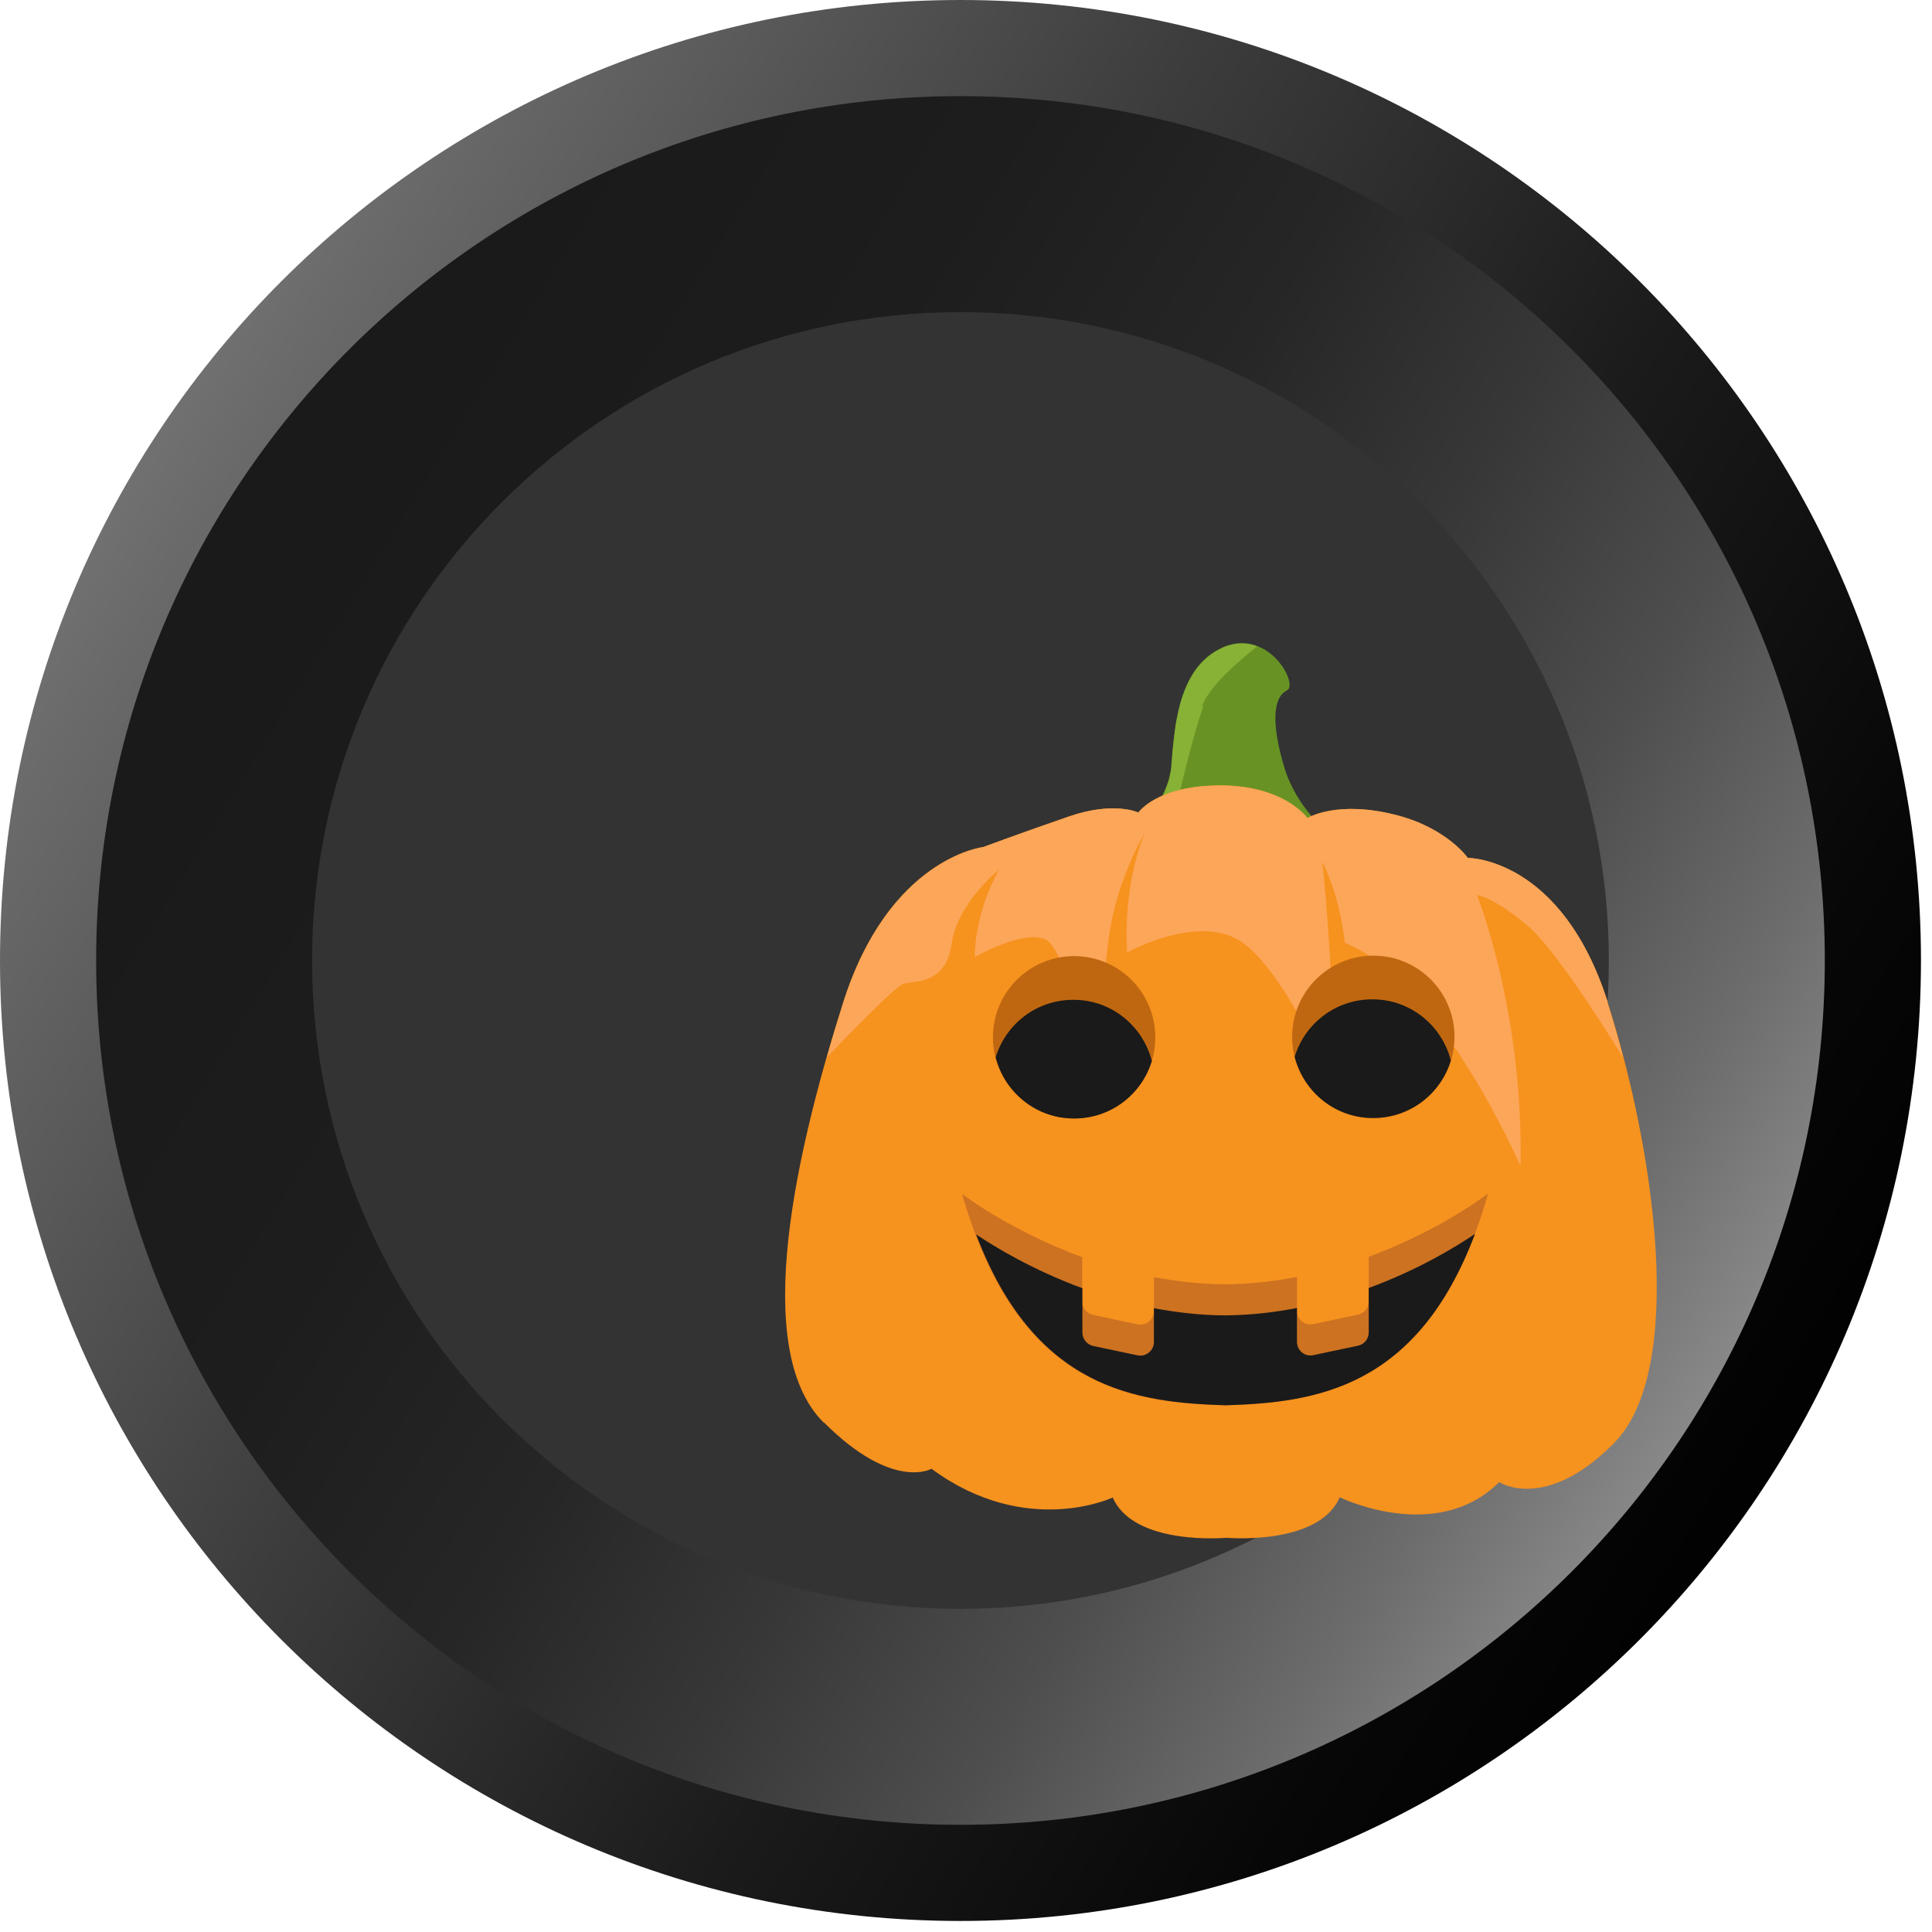 <svg width="84" height="84" viewBox="0 0 84 84" fill="none" xmlns="http://www.w3.org/2000/svg">
<g id="Capa_2" clip-path="url(#clip0_36_39)">
<g id="Group">
<path id="Vector" d="M41.76 83.52C64.823 83.52 83.52 64.823 83.52 41.76C83.52 18.697 64.823 0 41.76 0C18.697 0 0 18.697 0 41.76C0 64.823 18.697 83.52 41.76 83.52Z" fill="url(#paint0_linear_36_39)"/>
<path id="Vector_2" d="M41.76 79.34C62.515 79.34 79.34 62.515 79.34 41.76C79.34 21.005 62.515 4.18 41.76 4.18C21.005 4.18 4.18 21.005 4.18 41.76C4.18 62.515 21.005 79.34 41.76 79.34Z" fill="url(#paint1_linear_36_39)"/>
<path id="Vector_3" d="M41.76 69.95C57.329 69.95 69.95 57.329 69.95 41.76C69.95 26.191 57.329 13.57 41.76 13.57C26.191 13.57 13.57 26.191 13.57 41.76C13.57 57.329 26.191 69.95 41.76 69.95Z" fill="#333333"/>
</g>
<g id="Group_2" filter="url(#filter0_d_36_39)">
<path id="Vector_4" d="M44.62 24.34C45.12 24.11 43.86 21.65 41.87 22.46C39.79 23.3 39.72 26.21 39.58 27.67C39.44 29.12 38.04 30.6 38.04 30.6H46.48C46.48 30.6 45.03 29.5 44.49 27.66C43.94 25.82 43.99 24.64 44.63 24.34H44.62Z" fill="#689324"/>
<path id="Vector_5" d="M40.92 25.05C41.23 24.17 42.44 23.14 43.32 22.43C42.9 22.27 42.42 22.24 41.87 22.46C41.87 22.46 41.81 22.49 41.78 22.51C41.77 22.51 41.76 22.52 41.75 22.53C41.6 22.6 41.46 22.68 41.33 22.78C40.81 23.15 40.46 23.67 40.21 24.26C40.21 24.27 40.2 24.29 40.19 24.3C40.14 24.43 40.09 24.57 40.04 24.7C40.04 24.71 40.04 24.73 40.03 24.74C39.94 25.04 39.87 25.36 39.81 25.66C39.78 25.84 39.75 26.02 39.73 26.2V26.23C39.68 26.61 39.64 26.97 39.62 27.29C39.62 27.38 39.6 27.47 39.6 27.55C39.6 27.58 39.6 27.62 39.6 27.66C39.58 27.82 39.55 27.98 39.51 28.14C39.51 28.15 39.51 28.16 39.51 28.18C39.51 28.18 39.51 28.18 39.51 28.19C39.49 28.27 39.45 28.35 39.43 28.43C39.4 28.5 39.38 28.58 39.35 28.65C39.35 28.66 39.35 28.67 39.34 28.68C39.3 28.78 39.25 28.87 39.21 28.96C39.18 29.03 39.14 29.1 39.11 29.16C39.06 29.25 39.02 29.33 38.97 29.41C38.95 29.45 38.92 29.49 38.9 29.53H39.78C39.78 29.53 40.42 26.62 40.98 25.04L40.92 25.05Z" fill="#87B236"/>
<path id="Vector_6" d="M24.48 56.17C27.47 59.17 29.16 58.19 29.16 58.19C33.27 61.22 37.04 59.44 37.04 59.44C37.97 61.56 41.98 61.19 41.98 61.19C41.98 61.19 45.99 61.55 46.91 59.43C46.91 59.43 51.12 61.49 53.84 58.77C53.84 58.77 55.84 60.09 58.82 57.09C62.01 53.88 60.58 44.24 58.56 37.92C56.55 31.6 52.47 31.63 52.47 31.63C52.47 31.63 51.58 30.35 49.41 29.78C46.78 29.09 45.5 29.9 45.5 29.9C45.5 29.9 44.5 28.48 41.72 28.48C38.94 28.48 38.15 29.66 38.15 29.66C38.15 29.66 37.1 29.15 35.13 29.83C33.01 30.56 31.4 31.16 31.4 31.16C31.4 31.16 27.31 31.62 25.31 37.94C23.31 44.26 21.26 52.96 24.46 56.17H24.48Z" fill="#F6921E"/>
<path id="Vector_7" d="M58.57 37.92C56.56 31.6 52.48 31.63 52.48 31.63C52.48 31.63 51.59 30.35 49.42 29.78C46.79 29.09 45.51 29.9 45.51 29.9C45.51 29.9 44.51 28.48 41.73 28.48C38.95 28.48 38.16 29.66 38.16 29.66C38.16 29.66 37.11 29.15 35.14 29.83C33.02 30.56 31.41 31.16 31.41 31.16C31.41 31.16 27.32 31.62 25.32 37.94C25.08 38.7 24.84 39.49 24.61 40.3C25.52 39.35 27.58 37.23 27.93 37.11C28.38 36.96 29.77 37.18 30.03 35.38C30.29 33.58 32.09 32.15 32.09 32.15C30.99 34.12 31.04 35.94 31.04 35.94C31.04 35.94 33.29 34.66 34.19 35.22C35.09 35.78 36.41 41.72 36.41 41.72C36.41 41.72 36.56 36.46 37 34.32C37.45 32.18 38.42 30.56 38.42 30.56C37.42 33.09 37.67 35.74 37.67 35.74C37.67 35.74 40.71 34.05 42.59 35.25C44.47 36.45 46.65 41.48 46.65 41.48C46.65 36.22 46.15 31.79 46.15 31.79C46.98 33.48 47.13 35.32 47.13 35.32C51.34 37.04 54.77 45.04 54.77 45.04C54.91 38.32 52.88 33.25 52.88 33.25C52.88 33.25 53.56 33.29 55.1 34.6C56.22 35.56 58.22 38.68 59.23 40.31C59.01 39.47 58.78 38.66 58.54 37.9L58.57 37.92Z" fill="#FCA659"/>
<path id="Vector_8" d="M48.17 48.98V50.91C48.17 51.19 47.98 51.43 47.7 51.49L45.76 51.9C45.39 51.98 45.05 51.7 45.05 51.32V49.85C44.06 50.04 43.03 50.16 41.94 50.17C40.86 50.17 39.82 50.04 38.83 49.86V51.33C38.83 51.7 38.49 51.99 38.12 51.91L36.18 51.5C35.91 51.44 35.71 51.2 35.71 50.92V48.99C32.55 47.83 30.49 46.24 30.49 46.24C32.89 54.61 37.68 55.31 41.93 55.43C46.18 55.3 50.97 54.6 53.36 46.22C53.36 46.22 51.31 47.82 48.15 48.98H48.17Z" fill="#CC7221"/>
<path id="Vector_9" d="M38.13 53.26L36.19 52.85C35.92 52.79 35.72 52.55 35.72 52.27V50.92V50.34C33.55 49.54 31.92 48.55 31.1 48C33.64 54.7 38.02 55.31 41.95 55.43C45.87 55.31 50.26 54.69 52.79 47.98C51.97 48.53 50.35 49.53 48.17 50.33V50.91V52.26C48.17 52.54 47.98 52.78 47.7 52.84L45.76 53.25C45.39 53.33 45.05 53.05 45.05 52.67V51.32V51.2C44.07 51.39 43.03 51.51 41.94 51.52C40.86 51.52 39.82 51.39 38.83 51.21V51.33V52.68C38.83 53.05 38.49 53.33 38.12 53.26H38.13Z" fill="#1A1A1A"/>
<path id="Vector_10" d="M38.89 39.43C38.89 41.38 37.31 42.96 35.36 42.96C33.41 42.96 31.83 41.38 31.83 39.43C31.83 37.48 33.41 35.9 35.36 35.9C37.31 35.9 38.89 37.48 38.89 39.43Z" fill="#BF6710"/>
<path id="Vector_11" d="M35.32 37.8C33.73 37.8 32.39 38.85 31.95 40.3C32.34 41.83 33.72 42.97 35.37 42.96C36.96 42.96 38.3 41.91 38.74 40.46C38.35 38.93 36.97 37.79 35.32 37.8Z" fill="#1A1A1A"/>
<path id="Vector_12" d="M51.9 39.41C51.9 41.36 50.32 42.94 48.37 42.94C46.42 42.94 44.84 41.36 44.84 39.41C44.84 37.46 46.42 35.88 48.37 35.88C50.32 35.88 51.9 37.46 51.9 39.41Z" fill="#BF6710"/>
<path id="Vector_13" d="M48.32 37.78C46.73 37.78 45.39 38.83 44.95 40.28C45.34 41.81 46.72 42.95 48.37 42.94C49.96 42.94 51.3 41.89 51.74 40.44C51.35 38.91 49.97 37.77 48.32 37.78Z" fill="#1A1A1A"/>
</g>
</g>
<defs>
<filter id="filter0_d_36_39" x="17.135" y="10.967" width="71.898" height="72.918" filterUnits="userSpaceOnUse" color-interpolation-filters="sRGB">
<feFlood flood-opacity="0" result="BackgroundImageFix"/>
<feColorMatrix in="SourceAlpha" type="matrix" values="0 0 0 0 0 0 0 0 0 0 0 0 0 0 0 0 0 0 127 0" result="hardAlpha"/>
<feOffset dx="11.34" dy="5.67"/>
<feGaussianBlur stdDeviation="8.5"/>
<feColorMatrix type="matrix" values="0 0 0 0 0.898 0 0 0 0 0.765 0 0 0 0 0.604 0 0 0 0.15 0"/>
<feBlend mode="normal" in2="BackgroundImageFix" result="effect1_dropShadow_36_39"/>
<feBlend mode="normal" in="SourceGraphic" in2="effect1_dropShadow_36_39" result="shape"/>
</filter>
<linearGradient id="paint0_linear_36_39" x1="-10.97" y1="9.41" x2="79.73" y2="65.05" gradientUnits="userSpaceOnUse">
<stop stop-color="#999999"/>
<stop offset="0.22" stop-color="#6A6A6A"/>
<stop offset="0.47" stop-color="#3C3C3C"/>
<stop offset="0.69" stop-color="#1B1B1B"/>
<stop offset="0.88" stop-color="#070707"/>
<stop offset="1"/>
</linearGradient>
<linearGradient id="paint1_linear_36_39" x1="13.21" y1="24.25" x2="77.29" y2="63.55" gradientUnits="userSpaceOnUse">
<stop stop-color="#1A1A1A"/>
<stop offset="0.22" stop-color="#1D1D1D"/>
<stop offset="0.4" stop-color="#262626"/>
<stop offset="0.55" stop-color="#373737"/>
<stop offset="0.7" stop-color="#4E4E4E"/>
<stop offset="0.84" stop-color="#6C6C6C"/>
<stop offset="0.98" stop-color="#919191"/>
<stop offset="1" stop-color="#999999"/>
</linearGradient>
<clipPath id="clip0_36_39">
<rect width="84" height="84" fill="white"/>
</clipPath>
</defs>
</svg>
